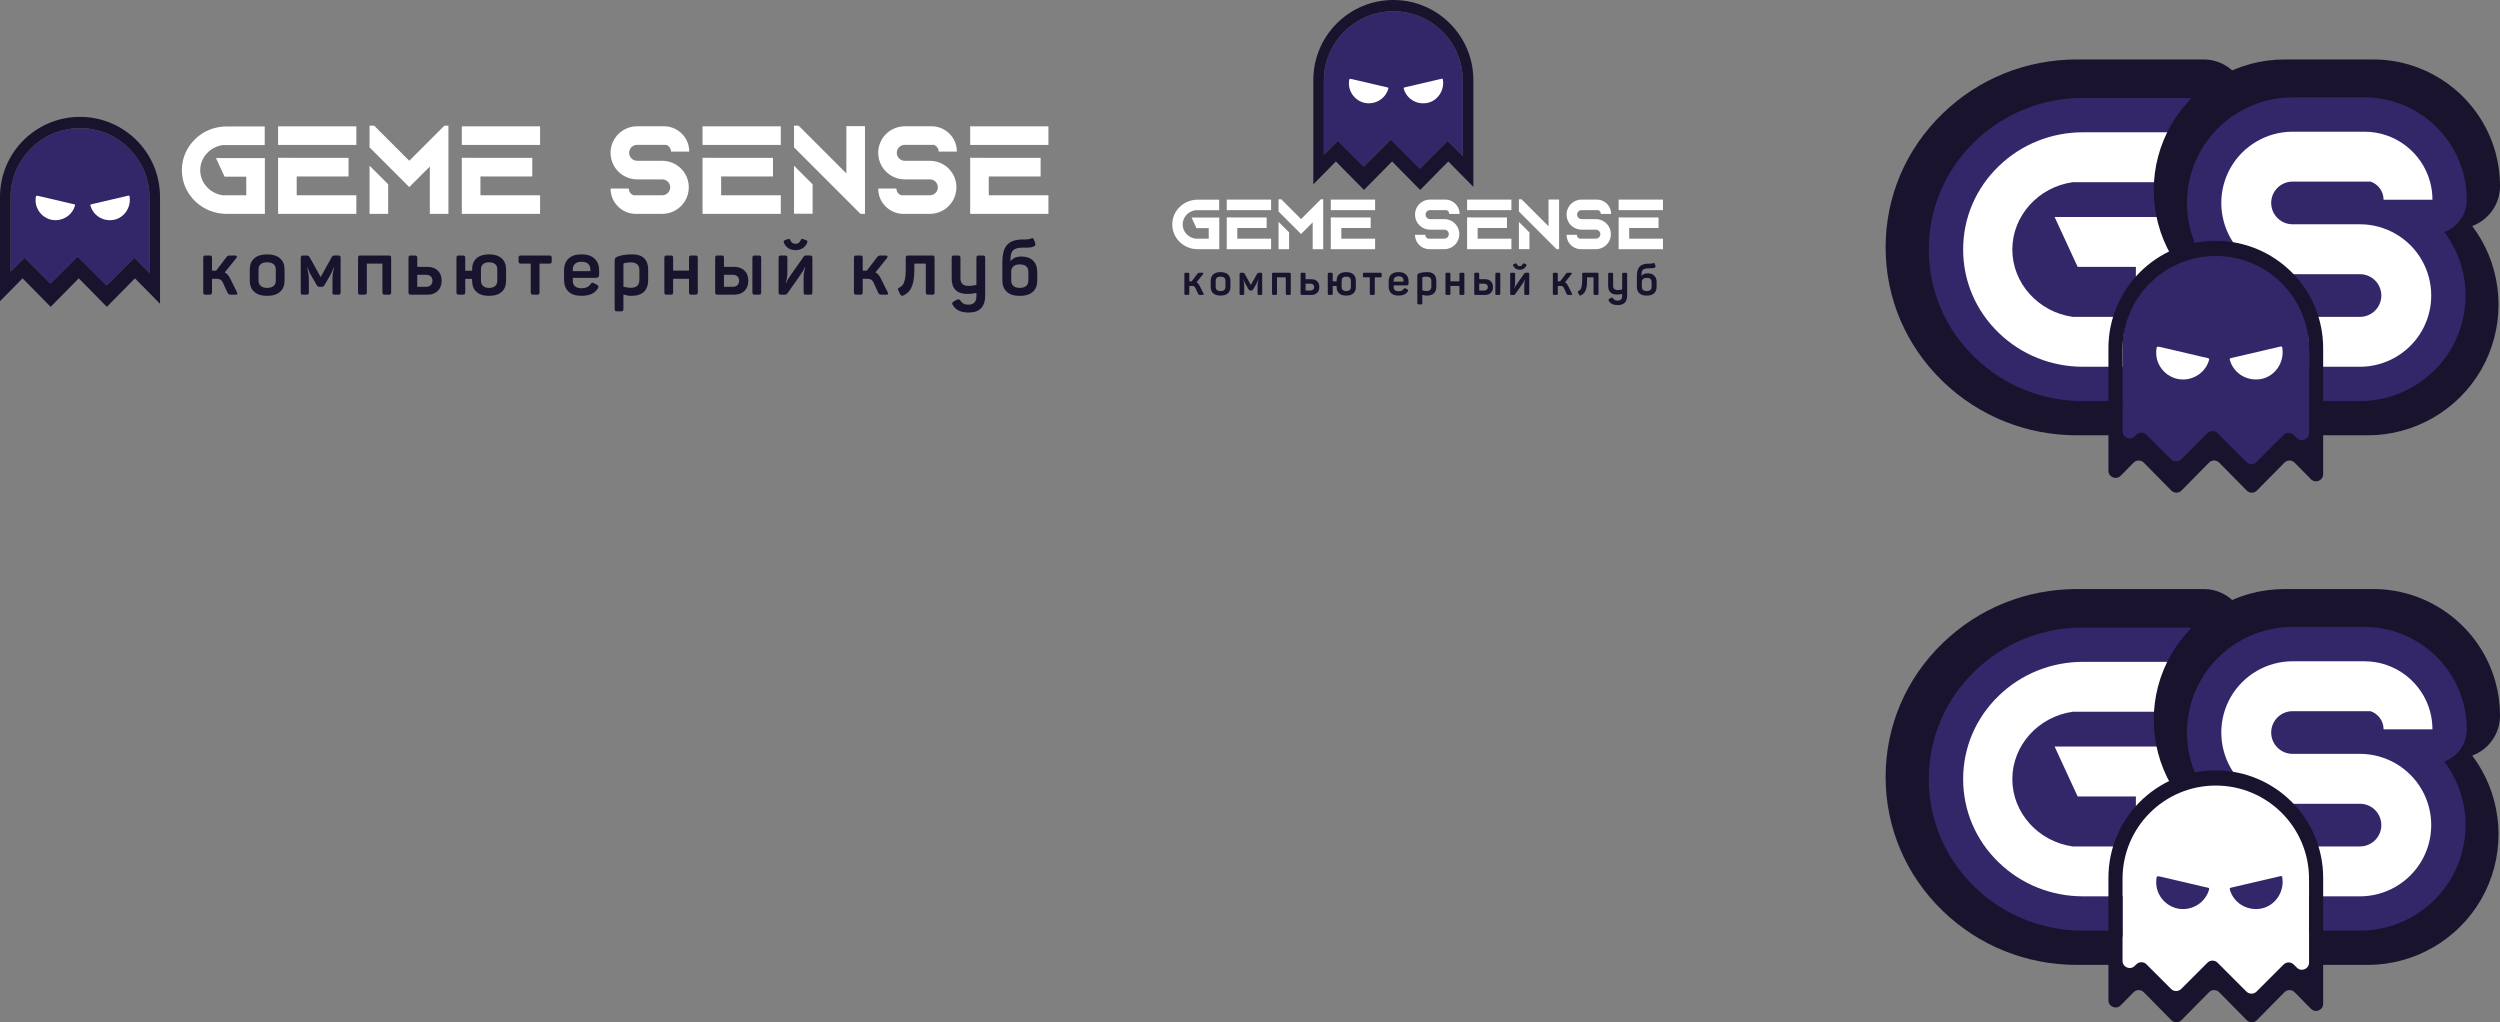 <?xml version="1.0" encoding="UTF-8"?>
<svg id="_Слой_2" data-name="Слой 2" xmlns="http://www.w3.org/2000/svg" viewBox="0 0 1955.31 799.54">
  <rect x="0" y="0" width="1955.31" height="799.54" fill="#808080" stroke="none"/>
  <defs>
    <style>
      .cls-1 {
        fill: #fff;
      }

      .cls-2 {
        fill: #19132e;
      }

      .cls-3 {
        fill: #33276a;
      }
    </style>
  </defs>
  <g id="_Слой_1-2" data-name="Слой 1">
    <path class="cls-3" d="m1089.77,8.83h0c-30.02,0-54.35,24.33-54.35,54.35v57.88l10.99-10.99,20.25,20.25,21.19-21.19,22.72,22.72,21.66-21.66,11.89,11.89v-58.9c0-30.02-24.33-54.35-54.35-54.35Z"/>
    <path class="cls-1" d="m1071.26,80.8c-9.19.41-16.87-7.47-16.21-16.65.19-2.68.21-2.74,2.81-2.15,6.84,1.56,13.67,3.18,20.51,4.78,2.23.52,4.45,1.1,6.7,1.55.91.18.93.55.7,1.3-1.88,6.37-7.69,10.86-14.51,11.16Z"/>
    <path class="cls-1" d="m1128.73,64.81c.01,8.04-5.8,14.81-13.27,15.84-7.96,1.09-15.26-3.54-17.47-11.03-.24-.8-.12-1.1.73-1.29,7.27-1.67,14.54-3.39,21.81-5.09,2.27-.53,4.55-1,6.8-1.6.9-.24,1.16.13,1.24.87.09.88.14,1.77.18,2.3Z"/>
    <path class="cls-2" d="m1089.76,0h0c-34.56,0-62.58,28.02-62.58,62.58v81.59l17.64-17.89,21.98,22.29,21.98-22.29,21.98,22.29,21.97-22.29,19.61,19.89V62.58c0-34.56-28.02-62.58-62.58-62.58Zm54.36,67.3v54.78l-11.89-11.89-21.66,21.66-22.72-22.72-21.19,21.19-20.25-20.25-10.99,10.99v-57.88c0-30.02,24.33-54.35,54.35-54.35h0c30.02,0,54.35,24.33,54.35,54.35v4.12Z"/>
    <g>
      <path class="cls-1" d="m953.62,170.16v8.24h0v16.49h-16.96c-5.24,0-10.18-1.98-13.91-5.58-3.8-3.66-5.89-8.56-5.89-13.78s2.09-10.11,5.89-13.77c3.73-3.6,8.67-5.58,13.91-5.58h16.89v8.24h-18.59c-5.7.8-9.98,5.57-9.98,11.12s4.28,10.32,9.98,11.12h10.42v-8.26h-9.62l-.42-.9-2.38-5.15-1.01-2.19h21.66Z"/>
      <path class="cls-1" d="m994.14,156.11v8.24h-34.66v-8.24h34.66Zm-26.42,30.55h26.42v8.24h-34.66v-8.24s0-16.62,0-16.62l8.24.05h22.96v8.24h-22.96v8.33Z"/>
      <path class="cls-1" d="m1034.92,155.83v39.07h-8.24v-20.98l-4.37,4.37-1.68,1.68-.45.45-1.51,1.51-1.09,1.09-5.54-5.54-3.81-3.8-8.24-8.24v-9.61h2.05l7.84,7.84,7.7,7.71,15.54-15.54h1.8Zm-34.93,17.72l8.24,8.22v13.12h-8.24v-21.34Z"/>
      <path class="cls-1" d="m1075.51,156.11v8.24h-34.66v-8.24h34.66Zm-26.42,30.55h26.42v8.24h-34.66v-8.24s0-16.62,0-16.62l8.24.05h22.96v8.24h-22.96v8.33Z"/>
      <path class="cls-1" d="m1139.83,177.3c1.01,1.77,1.55,3.79,1.55,5.83s-.54,4.07-1.55,5.83c-2.09,3.66-6.01,5.93-10.21,5.93h-11.67c-5.17,0-9.52-3.49-10.83-8.24-.26-.95-.4-1.96-.4-2.99h8.07c0,1.39.9,2.57,2.14,2.99h12.69c1.94,0,3.52-1.58,3.52-3.52s-1.58-3.52-3.52-3.52h-11.14c-3.3,0-6.41-1.39-8.61-3.75-.61-.65-1.15-1.38-1.61-2.18-1.01-1.77-1.54-3.79-1.54-5.83s.53-4.07,1.54-5.83c2.09-3.66,6.01-5.93,10.22-5.93h11.87c5.17,0,9.52,3.49,10.83,8.24.26.95.4,1.96.4,2.99h-8.07c0-1.39-.9-2.57-2.14-2.99h-12.89c-1.94,0-3.52,1.58-3.52,3.52s1.58,3.52,3.52,3.52h11.14c4.21,0,8.12,2.27,10.21,5.93Z"/>
      <path class="cls-1" d="m1182.12,156.11v8.24h-34.66v-8.24h34.66Zm-26.42,30.55h26.42v8.24h-34.66v-8.24s0-16.62,0-16.62l8.24.05h22.96v8.24h-22.96v8.33Z"/>
      <path class="cls-1" d="m1219.4,156.04v38.86h-1.97l-5.82-5.82-9.76-9.76-5.64-5.64-8.24-8.24v-8.61s0-1,0-1h2.04l21.15,21.15v-20.94h8.24Zm-31.43,17.52l8.24,8.24v13.05h-8.24v-21.29Z"/>
      <path class="cls-1" d="m1258.36,177.3c1.01,1.77,1.55,3.79,1.55,5.83s-.54,4.07-1.55,5.83c-2.09,3.66-6.01,5.93-10.21,5.93h-11.67c-5.17,0-9.52-3.49-10.83-8.24-.26-.95-.4-1.96-.4-2.99h8.07c0,1.39.9,2.57,2.14,2.99h12.69c1.94,0,3.52-1.58,3.52-3.52s-1.58-3.52-3.52-3.52h-11.14c-3.3,0-6.41-1.39-8.61-3.75-.61-.65-1.15-1.38-1.61-2.18-1.01-1.77-1.54-3.79-1.54-5.83s.53-4.07,1.54-5.83c2.09-3.66,6.01-5.93,10.22-5.93h11.87c5.17,0,9.52,3.49,10.83,8.24.26.95.4,1.96.4,2.99h-8.07c0-1.39-.9-2.57-2.14-2.99h-12.89c-1.94,0-3.52,1.58-3.52,3.52s1.58,3.52,3.52,3.52h11.14c4.21,0,8.12,2.27,10.21,5.93Z"/>
      <path class="cls-1" d="m1300.65,156.11v8.24h-34.66v-8.24h34.66Zm-26.42,30.55h26.42v8.24h-34.66v-8.24s0-16.62,0-16.62l8.24.05h22.96v8.24h-22.96v8.33Z"/>
    </g>
    <g>
      <path class="cls-2" d="m926.55,230.45c-.16-.16-.23-.44-.23-.84v-15.25c0-.4.08-.67.23-.82s.44-.22.84-.22h1.71c.42,0,.71.07.87.22s.23.42.23.82v5.66h1.84l4.52-5.93c.27-.36.51-.58.74-.65.22-.08.65-.12,1.27-.12h1.67c.65,0,.97.17.97.5,0,.18-.11.41-.33.7l-5.03,6.27c.49.25.93.59,1.31,1.04.38.45.75,1.03,1.11,1.74l2.92,5.86c.18.36.27.61.27.77,0,.31-.31.47-.94.47h-1.68c-.58,0-.98-.06-1.19-.17s-.42-.37-.62-.77l-2.04-4.46c-.27-.58-.61-1-1.02-1.26s-.97-.39-1.66-.39h-2.11v5.96c0,.4-.08.68-.23.84s-.45.23-.87.23h-1.71c-.4,0-.68-.08-.84-.23Z"/>
      <path class="cls-2" d="m948.92,229.41c-1.33-1.18-1.99-2.83-1.99-4.92v-4.96c0-2.1.67-3.74,1.99-4.93,1.33-1.18,3.22-1.78,5.68-1.78s4.42.59,5.75,1.78c1.33,1.18,1.99,2.83,1.99,4.93v4.96c0,2.1-.67,3.74-1.99,4.92-1.33,1.18-3.24,1.78-5.75,1.78s-4.35-.59-5.68-1.78Zm2.88-2.58c.66.56,1.59.84,2.8.84s2.21-.28,2.87-.84c.66-.56.99-1.34.99-2.35v-4.96c0-1.03-.33-1.81-.99-2.36-.66-.55-1.61-.82-2.87-.82s-2.17.27-2.81.82c-.65.55-.97,1.33-.97,2.36v4.96c0,1,.33,1.79.99,2.35Z"/>
      <path class="cls-2" d="m969.71,230.48c-.13-.13-.2-.41-.2-.84v-15.21c0-.42.08-.71.23-.87s.46-.23.91-.23h1.34c.42,0,.74.06.94.17.2.11.39.33.57.67l4.83,8.71,4.82-8.68c.18-.34.36-.56.54-.69.18-.12.47-.18.87-.18h1.51c.45,0,.74.08.89.23.14.16.22.45.22.87v15.21c0,.4-.08.68-.23.82-.16.15-.42.22-.8.22h-1.54c-.42,0-.7-.07-.84-.2-.13-.13-.2-.41-.2-.84v-6.07c0-1.38.23-3.04.7-4.96h-.17c-.27.8-.53,1.47-.77,2.01-.25.54-.55,1.11-.9,1.71l-2.38,4.09c-.18.31-.35.52-.5.62s-.4.15-.74.15h-.94c-.33,0-.59-.05-.75-.15-.17-.1-.35-.32-.55-.65l-2.31-4.02c-.38-.6-.69-1.17-.92-1.69-.23-.53-.5-1.22-.79-2.09h-.13c.47,2.14.7,3.84.7,5.09v5.96c0,.4-.08.68-.23.82-.16.15-.42.22-.8.22h-1.51c-.42,0-.7-.07-.84-.2Z"/>
      <path class="cls-2" d="m995.11,230.45c-.16-.16-.23-.42-.23-.8v-15.31c0-.38.08-.64.23-.79s.42-.22.8-.22h12.6c.38,0,.65.07.8.22s.23.41.23.79v15.31c0,.38-.08.65-.23.8s-.42.23-.8.23h-1.84c-.38,0-.64-.08-.79-.23s-.22-.42-.22-.8v-12.73h-6.9v12.73c0,.38-.08.65-.23.8s-.42.23-.8.23h-1.81c-.38,0-.65-.08-.8-.23Z"/>
      <path class="cls-2" d="m1017.46,230.45c-.16-.16-.23-.42-.23-.8v-15.31c0-.38.08-.64.23-.79s.42-.22.8-.22h1.81c.38,0,.65.07.8.22s.23.41.23.79v4.02h4.46c1.94,0,3.49.55,4.62,1.64,1.14,1.09,1.71,2.59,1.71,4.49s-.57,3.43-1.71,4.54c-1.14,1.11-2.68,1.66-4.62,1.66h-7.3c-.38,0-.65-.08-.8-.23Zm7.61-3.25c.85,0,1.52-.25,2.03-.75.5-.5.75-1.16.75-1.96s-.25-1.41-.75-1.89c-.5-.48-1.18-.72-2.03-.72h-3.95v5.33h3.95Z"/>
      <path class="cls-2" d="m1047.34,229.43c-1.29-1.17-1.94-2.81-1.94-4.91v-.84h-3.05v5.96c0,.38-.08.65-.23.8s-.42.23-.8.23h-1.81c-.38,0-.65-.08-.8-.23s-.23-.42-.23-.8v-15.31c0-.38.08-.64.23-.79s.42-.22.8-.22h1.81c.38,0,.65.07.8.22s.23.41.23.79v5.73h3.05v-.57c0-2.1.65-3.74,1.94-4.91,1.3-1.17,3.15-1.76,5.56-1.76s4.3.59,5.6,1.78c1.29,1.18,1.94,2.83,1.94,4.93v4.99c0,2.1-.64,3.74-1.93,4.91-1.29,1.17-3.16,1.76-5.61,1.76s-4.27-.59-5.56-1.76Zm2.92-2.6c.62.56,1.51.84,2.65.84s2.09-.28,2.71-.84c.62-.56.94-1.34.94-2.35v-4.99c0-1.03-.31-1.81-.94-2.35-.63-.54-1.53-.8-2.71-.8s-2.05.27-2.66.8-.92,1.32-.92,2.35v4.99c0,1,.31,1.79.94,2.35Z"/>
      <path class="cls-2" d="m1071.6,230.45c-.16-.16-.24-.42-.24-.8v-12.73h-4.39c-.38,0-.64-.08-.79-.23-.15-.16-.22-.42-.22-.8v-1.54c0-.38.07-.64.22-.79.14-.15.41-.22.79-.22h12.67c.38,0,.64.07.79.22s.22.41.22.79v1.54c0,.38-.07.65-.22.8s-.41.23-.79.23h-4.39v12.73c0,.38-.08.65-.23.8s-.42.23-.8.23h-1.81c-.38,0-.65-.08-.8-.23Z"/>
      <path class="cls-2" d="m1088,229.24c-1.26-1.29-1.89-3.04-1.89-5.23v-3.95c0-2.35.66-4.14,1.99-5.38,1.33-1.24,3.26-1.86,5.78-1.86s4.48.65,5.8,1.94c1.32,1.3,1.98,2.96,1.98,4.99v2.04c0,.96-.5,1.44-1.51,1.44h-10.15v1.24c0,1.09.33,1.93.99,2.5.66.57,1.61.85,2.86.85,1.85,0,3.17-.59,3.95-1.78.31-.45.61-.67.9-.67.2,0,.46.09.77.27l1.17.64c.45.22.67.51.67.87,0,.27-.09.54-.27.8-1.32,2.14-3.73,3.22-7.24,3.22-2.61,0-4.55-.65-5.81-1.94Zm9.77-8.98v-.74c0-1.09-.33-1.94-.99-2.53s-1.62-.89-2.9-.89-2.21.3-2.88.89-1,1.43-1,2.53v.74h7.77Z"/>
      <path class="cls-2" d="m1108.74,237.82c-.15-.16-.22-.42-.22-.8v-21.31c0-.54.08-.93.25-1.19.17-.26.52-.5,1.06-.72,1.72-.65,3.88-.97,6.47-.97,2.39,0,4.17.58,5.33,1.74,1.16,1.16,1.74,2.84,1.74,5.03v4.59c0,2.28-.62,4.02-1.86,5.21-1.24,1.2-3.11,1.79-5.61,1.79-.6,0-1.15-.05-1.64-.15-.49-.1-1.11-.25-1.84-.45v6.43c0,.38-.08.65-.23.8-.16.16-.42.24-.8.24h-1.84c-.38,0-.64-.08-.79-.24Zm6.89-10.19c1.32,0,2.29-.3,2.92-.89.62-.59.94-1.49.94-2.7v-4.36c0-1.09-.32-1.92-.96-2.48-.64-.56-1.56-.84-2.76-.84s-2.18.12-3.05.37c-.13.04-.22.1-.25.15-.03.06-.05.15-.05.28v9.95c1.29.33,2.37.5,3.22.5Z"/>
      <path class="cls-2" d="m1130.77,230.45c-.16-.16-.23-.42-.23-.8v-15.31c0-.38.08-.64.23-.79s.42-.22.8-.22h1.81c.38,0,.65.07.8.22s.23.41.23.79v5.7h7.04v-5.7c0-.38.07-.64.22-.79s.41-.22.79-.22h1.84c.38,0,.65.07.8.22s.23.41.23.79v15.31c0,.38-.08.65-.23.8s-.42.23-.8.23h-1.84c-.38,0-.64-.08-.79-.23s-.22-.42-.22-.8v-6h-7.04v6c0,.38-.08.65-.23.8s-.42.23-.8.23h-1.81c-.38,0-.65-.08-.8-.23Z"/>
      <path class="cls-2" d="m1153.29,230.45c-.16-.16-.23-.42-.23-.8v-15.31c0-.38.08-.64.23-.79s.42-.22.8-.22h1.81c.38,0,.65.07.8.22s.23.41.23.79v4.02h4.46c1.94,0,3.49.55,4.62,1.64,1.14,1.09,1.71,2.59,1.71,4.49s-.57,3.43-1.71,4.54c-1.14,1.11-2.68,1.66-4.62,1.66h-7.3c-.38,0-.65-.08-.8-.23Zm7.61-3.25c.85,0,1.52-.25,2.03-.75.5-.5.75-1.16.75-1.96s-.25-1.41-.75-1.89c-.5-.48-1.18-.72-2.03-.72h-3.95v5.33h3.95Zm8.64-12.87c0-.38.08-.64.23-.79s.42-.22.8-.22h1.81c.38,0,.65.07.8.22.16.15.23.41.23.79v15.31c0,.38-.08.65-.23.8-.16.16-.42.23-.8.23h-1.81c-.38,0-.65-.08-.8-.23s-.23-.42-.23-.8v-15.31Z"/>
      <path class="cls-2" d="m1181.37,230.45c-.16-.16-.23-.42-.23-.8v-15.31c0-.38.08-.64.23-.79s.42-.22.8-.22h1.81c.38,0,.65.07.8.22s.23.41.23.79v6.4c0,.92-.06,1.74-.17,2.46-.11.73-.29,1.54-.54,2.43h.13c.29-.71.56-1.28.8-1.69s.6-.98,1.07-1.69l5.93-8.41c.22-.33.55-.5.97-.5h1.84c.38,0,.65.07.8.22.16.15.23.41.23.79v15.31c0,.38-.08.65-.23.8-.16.16-.42.23-.8.23h-1.84c-.38,0-.64-.08-.79-.23-.15-.16-.22-.42-.22-.8v-6.3c0-.98.06-1.82.17-2.51.11-.69.29-1.5.54-2.41h-.1c-.27.62-.54,1.18-.82,1.66s-.65,1.06-1.12,1.73l-5.86,8.34c-.16.2-.31.34-.45.42-.15.08-.34.12-.59.12h-1.81c-.38,0-.65-.08-.8-.23Zm2.01-23.29c0-.27.18-.47.54-.6l1.34-.5c.11-.04.27-.07.47-.07.27,0,.46.15.57.44.18.56.47.99.87,1.29.4.3.88.45,1.44.45,1.14,0,1.93-.58,2.38-1.74.13-.31.31-.47.54-.47.04,0,.16.02.33.07l1.51.54c.36.16.54.36.54.6,0,.07-.02.19-.07.37-.4,1.07-1.06,1.91-1.96,2.51-.91.6-1.99.9-3.27.9s-2.33-.3-3.23-.9c-.9-.6-1.55-1.44-1.93-2.51-.05-.18-.07-.3-.07-.37Z"/>
      <path class="cls-2" d="m1214.74,230.45c-.16-.16-.23-.44-.23-.84v-15.25c0-.4.08-.67.23-.82s.44-.22.84-.22h1.71c.42,0,.71.07.87.22s.23.42.23.82v5.66h1.84l4.52-5.93c.27-.36.51-.58.74-.65.22-.08.65-.12,1.27-.12h1.67c.65,0,.97.17.97.5,0,.18-.11.41-.33.7l-5.03,6.27c.49.25.93.59,1.31,1.04.38.45.75,1.03,1.11,1.74l2.92,5.86c.18.36.27.61.27.77,0,.31-.31.47-.94.47h-1.68c-.58,0-.98-.06-1.19-.17s-.42-.37-.62-.77l-2.04-4.46c-.27-.58-.61-1-1.02-1.26s-.97-.39-1.66-.39h-2.11v5.96c0,.4-.08.68-.23.84s-.45.23-.87.23h-1.71c-.4,0-.68-.08-.84-.23Z"/>
      <path class="cls-2" d="m1235.85,231.15c-.34,0-.62-.21-.84-.64l-.87-1.74c-.09-.18-.13-.35-.13-.5,0-.29.18-.51.54-.67.6-.31,1.09-.69,1.47-1.12s.71-1.22,1-2.34.44-2.73.44-4.81v-4.99c0-.38.08-.64.24-.79.16-.15.42-.22.8-.22h10.72c.38,0,.64.07.79.22.14.15.22.41.22.79v15.31c0,.38-.07.65-.22.8-.15.16-.41.23-.79.23h-1.84c-.38,0-.65-.08-.8-.23s-.23-.42-.23-.8v-12.73h-5.09v2.65c0,2.64-.23,4.73-.69,6.28-.46,1.55-1.03,2.69-1.73,3.42-.69.73-1.53,1.32-2.51,1.79-.16.07-.31.1-.47.1Z"/>
      <path class="cls-2" d="m1258.33,235.34c-.2-.29-.3-.55-.3-.77,0-.36.23-.66.7-.9l1.27-.7c.29-.16.55-.23.77-.23.31,0,.61.21.9.64.38.58.84,1.02,1.39,1.31.55.29,1.26.44,2.13.44,1.16,0,2.04-.31,2.65-.94.6-.63.9-1.53.9-2.71v-1.57c-1.34.31-2.67.47-3.99.47-2.34,0-4.09-.58-5.24-1.74-1.15-1.16-1.73-2.83-1.73-4.99v-9.28c0-.38.07-.64.22-.79.14-.15.41-.22.79-.22h1.84c.38,0,.65.07.8.22.16.15.23.41.23.79v9.15c0,1.12.3,1.95.9,2.5.6.55,1.52.82,2.75.82,1.07,0,2.21-.16,3.42-.47v-12c0-.38.08-.64.24-.79.16-.15.42-.22.8-.22h1.81c.4,0,.67.07.82.22s.22.41.22.79v16.92c0,2.3-.6,4.1-1.79,5.39-1.2,1.3-3.05,1.94-5.58,1.94-3.33,0-5.64-1.08-6.94-3.25Z"/>
      <path class="cls-2" d="m1282.22,229.39c-1.32-1.19-1.98-2.86-1.98-5.01v-8.01c0-2.37.29-4.29.87-5.76.58-1.47,1.54-2.57,2.88-3.3,1.34-.73,3.15-1.09,5.43-1.09h1.07c1,0,1.8-.12,2.38-.37.27-.13.48-.2.64-.2.36,0,.62.29.8.87l.47,1.31c.07.22.1.41.1.57,0,.2-.06.37-.17.5-.11.13-.3.27-.57.4-.45.22-.92.37-1.42.44-.5.07-1.22.1-2.16.1h-1.11c-1.47,0-2.62.17-3.43.52-.82.35-1.38.91-1.71,1.69-.32.78-.49,1.87-.49,3.25v.54c.4-.56.99-1.04,1.78-1.46.78-.41,1.84-.62,3.18-.62,2.14,0,3.83.61,5.06,1.83,1.23,1.22,1.84,2.89,1.84,5.01v3.79c0,2.14-.66,3.81-1.98,5.01-1.32,1.2-3.24,1.79-5.76,1.79s-4.41-.6-5.73-1.79Zm2.9-2.58c.64.57,1.58.85,2.83.85s2.2-.28,2.85-.85c.65-.57.97-1.39.97-2.46v-3.75c0-1.07-.32-1.89-.96-2.46s-1.59-.85-2.87-.85c-1.21,0-2.13.28-2.78.84-.65.56-.98,1.27-1.01,2.14v4.09c0,1.07.32,1.89.96,2.46Z"/>
    </g>
    <path class="cls-3" d="m62.59,100.24h0c-30.02,0-54.35,24.33-54.35,54.35v57.88l10.99-10.99,20.25,20.25,21.19-21.19,22.72,22.72,21.66-21.66,11.89,11.89v-58.9c0-30.02-24.33-54.35-54.35-54.35Z"/>
    <path class="cls-1" d="m44.08,172.21c-9.19.41-16.87-7.47-16.21-16.65.19-2.68.21-2.74,2.81-2.15,6.84,1.56,13.67,3.18,20.51,4.78,2.23.52,4.45,1.1,6.7,1.55.91.18.93.55.7,1.3-1.88,6.37-7.69,10.86-14.51,11.16Z"/>
    <path class="cls-1" d="m101.55,156.22c.01,8.04-5.8,14.81-13.27,15.84-7.96,1.09-15.26-3.54-17.47-11.03-.24-.8-.12-1.1.73-1.29,7.27-1.67,14.54-3.39,21.81-5.09,2.27-.53,4.55-1,6.8-1.6.9-.24,1.16.13,1.24.87.09.88.14,1.77.18,2.3Z"/>
    <path class="cls-2" d="m62.58,91.41h0C28.02,91.41,0,119.43,0,153.99v81.59l17.64-17.89,21.98,22.29,21.98-22.29,21.98,22.29,21.97-22.29,19.61,19.89v-83.59c0-34.56-28.02-62.58-62.58-62.58Zm54.36,67.3v54.78l-11.89-11.89-21.66,21.66-22.72-22.72-21.19,21.19-20.25-20.25-10.99,10.99v-57.88c0-30.02,24.33-54.35,54.35-54.35h0c30.02,0,54.35,24.33,54.35,54.35v4.12Z"/>
    <g>
      <path class="cls-1" d="m207.16,123.61v14.55h0v29.12h-29.95c-9.26,0-17.98-3.5-24.56-9.86-6.71-6.47-10.41-15.11-10.41-24.33s3.69-17.86,10.4-24.32c6.58-6.36,15.31-9.86,24.57-9.86h29.83v14.55h-32.83c-10.06,1.42-17.62,9.83-17.62,19.64s7.56,18.22,17.62,19.64h18.4v-14.58h-16.98l-.73-1.58-4.2-9.09-1.79-3.87h38.25Z"/>
      <path class="cls-1" d="m278.71,98.79v14.55h-61.21v-14.55h61.21Zm-46.65,53.95h46.65v14.55h-61.21v-14.55s0-29.35,0-29.35l14.55.09h40.55v14.55h-40.55v14.71Z"/>
      <path class="cls-1" d="m350.73,98.3v68.99h-14.55v-37.04l-7.72,7.72-2.97,2.97-.8.8-2.66,2.66-1.93,1.92-9.79-9.79-6.72-6.72-14.55-14.55v-16.96h3.62l13.84,13.84,13.6,13.61,27.45-27.45h3.18Zm-61.69,31.3l14.55,14.52v23.17h-14.55v-37.69Z"/>
      <path class="cls-1" d="m422.41,98.79v14.55h-61.21v-14.55h61.21Zm-46.65,53.95h46.65v14.55h-61.21v-14.55s0-29.35,0-29.35l14.55.09h40.55v14.55h-40.55v14.71Z"/>
      <path class="cls-1" d="m536,136.21c1.79,3.12,2.73,6.68,2.73,10.3s-.95,7.18-2.73,10.3c-3.7,6.46-10.61,10.47-18.04,10.47h-20.6c-9.12,0-16.81-6.16-19.12-14.55-.46-1.68-.71-3.46-.71-5.29h14.25c0,2.45,1.58,4.54,3.78,5.29h22.41c3.43,0,6.22-2.79,6.22-6.22s-2.79-6.22-6.22-6.22h-19.67c-5.82,0-11.32-2.46-15.2-6.62-1.08-1.16-2.03-2.44-2.84-3.84-1.79-3.12-2.73-6.68-2.73-10.3s.94-7.18,2.73-10.3c3.7-6.46,10.61-10.47,18.04-10.47h20.96c9.12,0,16.81,6.16,19.12,14.55.46,1.68.71,3.46.71,5.29h-14.25c0-2.45-1.58-4.53-3.78-5.29h-22.77c-3.43,0-6.22,2.79-6.22,6.22s2.79,6.22,6.22,6.22h19.67c7.43,0,14.34,4.01,18.04,10.47Z"/>
      <path class="cls-1" d="m610.68,98.79v14.55h-61.21v-14.55h61.21Zm-46.65,53.95h46.65v14.55h-61.21v-14.55s0-29.35,0-29.35l14.55.09h40.55v14.55h-40.55v14.71Z"/>
      <path class="cls-1" d="m676.52,98.67v68.62h-3.48l-10.27-10.27-17.24-17.24-9.96-9.96-14.55-14.55v-15.21s0-1.76,0-1.76h3.61l37.34,37.34v-36.97h14.55Zm-55.5,30.94l14.55,14.54v23.04h-14.55v-37.58Z"/>
      <path class="cls-1" d="m745.32,136.21c1.79,3.12,2.73,6.68,2.73,10.3s-.95,7.18-2.73,10.3c-3.7,6.46-10.61,10.47-18.04,10.47h-20.6c-9.12,0-16.81-6.16-19.12-14.55-.46-1.68-.71-3.46-.71-5.29h14.25c0,2.45,1.58,4.54,3.78,5.29h22.41c3.43,0,6.22-2.79,6.22-6.22s-2.79-6.22-6.22-6.22h-19.67c-5.82,0-11.32-2.46-15.2-6.62-1.08-1.16-2.03-2.44-2.84-3.84-1.79-3.12-2.73-6.68-2.73-10.3s.94-7.18,2.73-10.3c3.7-6.46,10.61-10.47,18.04-10.47h20.96c9.12,0,16.81,6.16,19.12,14.55.46,1.68.71,3.46.71,5.29h-14.25c0-2.45-1.58-4.53-3.78-5.29h-22.77c-3.43,0-6.22,2.79-6.22,6.22s2.79,6.22,6.22,6.22h19.67c7.43,0,14.34,4.01,18.04,10.47Z"/>
      <path class="cls-1" d="m820,98.79v14.55h-61.21v-14.55h61.21Zm-46.65,53.95h46.65v14.55h-61.21v-14.55s0-29.35,0-29.35l14.55.09h40.55v14.55h-40.55v14.71Z"/>
    </g>
    <g>
      <path class="cls-2" d="m159.37,230.07c-.28-.28-.41-.77-.41-1.48v-26.92c0-.71.14-1.19.41-1.45.28-.26.77-.38,1.48-.38h3.02c.75,0,1.26.13,1.54.38.28.26.41.74.41,1.45v10h3.25l7.99-10.47c.47-.63.91-1.01,1.3-1.15.39-.14,1.14-.21,2.25-.21h2.96c1.14,0,1.72.29,1.72.89,0,.32-.2.73-.59,1.24l-8.88,11.07c.87.43,1.64,1.05,2.31,1.83.67.79,1.32,1.82,1.95,3.08l5.15,10.35c.32.63.47,1.08.47,1.36,0,.55-.55.83-1.66.83h-2.96c-1.03,0-1.73-.1-2.1-.3-.38-.2-.74-.65-1.09-1.36l-3.61-7.87c-.47-1.03-1.08-1.77-1.8-2.22-.73-.45-1.71-.68-2.93-.68h-3.73v10.53c0,.71-.14,1.2-.41,1.48-.28.28-.79.41-1.54.41h-3.02c-.71,0-1.2-.14-1.48-.41Z"/>
      <path class="cls-2" d="m198.87,228.24c-2.35-2.09-3.52-4.99-3.52-8.7v-8.76c0-3.71,1.17-6.61,3.52-8.7,2.35-2.09,5.69-3.14,10.03-3.14s7.8,1.05,10.15,3.14c2.35,2.09,3.52,4.99,3.52,8.7v8.76c0,3.71-1.17,6.61-3.52,8.7-2.35,2.09-5.73,3.14-10.15,3.14s-7.68-1.04-10.03-3.14Zm5.09-4.56c1.16.99,2.81,1.48,4.94,1.48s3.9-.49,5.06-1.48c1.16-.99,1.75-2.37,1.75-4.14v-8.76c0-1.81-.58-3.2-1.75-4.17-1.16-.97-2.85-1.45-5.06-1.45s-3.83.48-4.97,1.45c-1.14.97-1.72,2.36-1.72,4.17v8.76c0,1.78.58,3.16,1.75,4.14Z"/>
      <path class="cls-2" d="m235.58,230.13c-.24-.24-.36-.73-.36-1.48v-26.86c0-.75.14-1.26.41-1.54s.81-.41,1.6-.41h2.37c.75,0,1.3.1,1.66.29.35.2.69.59,1.01,1.18l8.52,15.38,8.52-15.33c.32-.59.63-1,.95-1.21.32-.22.83-.32,1.54-.32h2.66c.79,0,1.31.14,1.57.41s.38.79.38,1.54v26.86c0,.71-.14,1.19-.41,1.45-.28.26-.75.38-1.42.38h-2.72c-.75,0-1.24-.12-1.48-.35-.24-.24-.35-.73-.35-1.48v-10.71c0-2.45.41-5.36,1.24-8.76h-.3c-.47,1.42-.93,2.6-1.36,3.55-.43.95-.97,1.95-1.6,3.02l-4.2,7.22c-.32.55-.61.92-.89,1.09-.28.18-.71.27-1.3.27h-1.66c-.59,0-1.04-.09-1.33-.27s-.62-.56-.98-1.15l-4.08-7.1c-.67-1.06-1.21-2.06-1.63-2.99s-.88-2.16-1.39-3.7h-.24c.83,3.79,1.24,6.79,1.24,8.99v10.53c0,.71-.14,1.19-.41,1.45-.28.26-.75.38-1.42.38h-2.66c-.75,0-1.24-.12-1.48-.35Z"/>
      <path class="cls-2" d="m280.43,230.07c-.28-.28-.41-.75-.41-1.42v-27.04c0-.67.14-1.13.41-1.39.28-.26.75-.38,1.42-.38h22.25c.67,0,1.14.13,1.42.38.28.26.41.72.41,1.39v27.04c0,.67-.14,1.14-.41,1.42-.28.28-.75.41-1.42.41h-3.25c-.67,0-1.13-.14-1.39-.41-.26-.28-.38-.75-.38-1.42v-22.48h-12.19v22.48c0,.67-.14,1.14-.41,1.42-.28.28-.75.41-1.42.41h-3.2c-.67,0-1.14-.14-1.42-.41Z"/>
      <path class="cls-2" d="m319.9,230.07c-.28-.28-.41-.75-.41-1.42v-27.04c0-.67.14-1.13.41-1.39.28-.26.75-.38,1.42-.38h3.2c.67,0,1.14.13,1.42.38.28.26.41.72.41,1.39v7.1h7.87c3.43,0,6.15.97,8.17,2.9s3.02,4.58,3.02,7.93-1.01,6.06-3.02,8.02-4.73,2.93-8.17,2.93h-12.9c-.67,0-1.14-.14-1.42-.41Zm13.43-5.74c1.5,0,2.69-.44,3.58-1.33.89-.89,1.33-2.04,1.33-3.46s-.44-2.49-1.33-3.34c-.89-.85-2.08-1.27-3.58-1.27h-6.98v9.41h6.98Z"/>
      <path class="cls-2" d="m372.68,228.27c-2.29-2.07-3.43-4.96-3.43-8.67v-1.48h-5.38v10.53c0,.67-.14,1.14-.41,1.42-.28.28-.75.41-1.42.41h-3.2c-.67,0-1.14-.14-1.42-.41s-.41-.75-.41-1.42v-27.04c0-.67.14-1.13.41-1.39.28-.26.75-.38,1.42-.38h3.2c.67,0,1.14.13,1.42.38.28.26.41.72.41,1.39v10.12h5.38v-1.01c0-3.71,1.14-6.6,3.43-8.67,2.29-2.07,5.56-3.11,9.82-3.11s7.59,1.05,9.88,3.14c2.29,2.09,3.43,4.99,3.43,8.7v8.82c0,3.71-1.13,6.6-3.4,8.67s-5.57,3.11-9.91,3.11-7.54-1.04-9.82-3.11Zm5.15-4.59c1.1.99,2.66,1.48,4.67,1.48s3.69-.49,4.79-1.48c1.1-.99,1.66-2.37,1.66-4.14v-8.82c0-1.81-.55-3.2-1.66-4.14-1.1-.95-2.7-1.42-4.79-1.42s-3.62.47-4.7,1.42c-1.09.95-1.63,2.33-1.63,4.14v8.82c0,1.78.55,3.16,1.66,4.14Z"/>
      <path class="cls-2" d="m415.52,230.07c-.28-.28-.42-.75-.42-1.42v-22.48h-7.75c-.67,0-1.13-.14-1.39-.41-.26-.28-.38-.75-.38-1.42v-2.72c0-.67.13-1.13.38-1.39s.72-.38,1.39-.38h22.37c.67,0,1.13.13,1.39.38.26.26.38.72.38,1.39v2.72c0,.67-.13,1.14-.38,1.42-.26.28-.72.41-1.39.41h-7.75v22.48c0,.67-.14,1.14-.41,1.42-.28.28-.75.41-1.42.41h-3.2c-.67,0-1.14-.14-1.42-.41Z"/>
      <path class="cls-2" d="m444.48,227.94c-2.23-2.29-3.34-5.36-3.34-9.23v-6.98c0-4.14,1.17-7.31,3.52-9.5,2.35-2.19,5.75-3.29,10.21-3.29s7.91,1.14,10.24,3.43c2.33,2.29,3.49,5.23,3.49,8.82v3.61c0,1.7-.89,2.54-2.66,2.54h-17.93v2.19c0,1.93.58,3.4,1.75,4.41,1.16,1.01,2.85,1.51,5.06,1.51,3.27,0,5.6-1.04,6.98-3.14.55-.79,1.08-1.18,1.6-1.18.35,0,.81.16,1.36.47l2.07,1.12c.79.39,1.18.91,1.18,1.54,0,.47-.16.95-.47,1.42-2.33,3.79-6.59,5.68-12.78,5.68-4.62,0-8.04-1.14-10.27-3.43Zm17.25-15.86v-1.3c0-1.93-.58-3.42-1.75-4.47-1.16-1.04-2.87-1.57-5.12-1.57s-3.91.52-5.09,1.57-1.78,2.54-1.78,4.47v1.3h13.73Z"/>
      <path class="cls-2" d="m481.11,243.09c-.26-.28-.38-.75-.38-1.42v-37.63c0-.95.15-1.65.44-2.1.3-.45.92-.88,1.86-1.27,3.04-1.14,6.84-1.72,11.42-1.72,4.22,0,7.36,1.03,9.41,3.08,2.05,2.05,3.08,5.01,3.08,8.88v8.11c0,4.02-1.09,7.09-3.28,9.2-2.19,2.11-5.49,3.17-9.91,3.17-1.07,0-2.03-.09-2.9-.27-.87-.18-1.95-.44-3.25-.8v11.36c0,.67-.14,1.14-.41,1.42s-.75.42-1.42.42h-3.25c-.67,0-1.13-.14-1.39-.42Zm12.16-17.99c2.33,0,4.04-.52,5.15-1.57s1.66-2.63,1.66-4.76v-7.69c0-1.93-.56-3.39-1.69-4.38s-2.75-1.48-4.88-1.48-3.85.22-5.38.65c-.24.08-.38.17-.44.27-.06.1-.09.27-.09.5v17.57c2.29.59,4.18.89,5.68.89Z"/>
      <path class="cls-2" d="m520.01,230.07c-.28-.28-.41-.75-.41-1.42v-27.04c0-.67.14-1.13.41-1.39.28-.26.75-.38,1.42-.38h3.2c.67,0,1.14.13,1.42.38.28.26.41.72.41,1.39v10.06h12.43v-10.06c0-.67.13-1.13.38-1.39.26-.26.72-.38,1.39-.38h3.25c.67,0,1.14.13,1.42.38.28.26.41.72.41,1.39v27.04c0,.67-.14,1.14-.41,1.42-.28.28-.75.41-1.42.41h-3.25c-.67,0-1.13-.14-1.39-.41-.26-.28-.38-.75-.38-1.42v-10.59h-12.43v10.59c0,.67-.14,1.14-.41,1.42-.28.28-.75.41-1.42.41h-3.2c-.67,0-1.14-.14-1.42-.41Z"/>
      <path class="cls-2" d="m559.77,230.07c-.28-.28-.41-.75-.41-1.42v-27.04c0-.67.14-1.13.41-1.39.28-.26.75-.38,1.42-.38h3.2c.67,0,1.14.13,1.42.38.28.26.41.72.41,1.39v7.1h7.87c3.43,0,6.15.97,8.17,2.9s3.02,4.58,3.02,7.93-1.01,6.06-3.02,8.02-4.73,2.93-8.17,2.93h-12.9c-.67,0-1.14-.14-1.42-.41Zm13.43-5.74c1.5,0,2.69-.44,3.58-1.33.89-.89,1.33-2.04,1.33-3.46s-.44-2.49-1.33-3.34c-.89-.85-2.08-1.27-3.58-1.27h-6.98v9.41h6.98Zm15.27-22.72c0-.67.14-1.13.41-1.39.28-.26.75-.38,1.42-.38h3.2c.67,0,1.14.13,1.42.38.28.26.41.72.41,1.39v27.04c0,.67-.14,1.14-.41,1.42-.28.28-.75.41-1.42.41h-3.2c-.67,0-1.14-.14-1.42-.41-.28-.28-.41-.75-.41-1.42v-27.04Z"/>
      <path class="cls-2" d="m609.36,230.07c-.28-.28-.41-.75-.41-1.42v-27.04c0-.67.14-1.13.41-1.39.28-.26.75-.38,1.42-.38h3.2c.67,0,1.14.13,1.42.38.28.26.41.72.41,1.39v11.3c0,1.62-.1,3.07-.3,4.35-.2,1.28-.51,2.71-.95,4.29h.24c.51-1.26.99-2.26,1.42-2.99.43-.73,1.07-1.72,1.89-2.99l10.47-14.85c.39-.59.97-.89,1.72-.89h3.25c.67,0,1.14.13,1.42.38.28.26.41.72.41,1.39v27.04c0,.67-.14,1.14-.41,1.42-.28.28-.75.41-1.42.41h-3.25c-.67,0-1.13-.14-1.39-.41s-.38-.75-.38-1.42v-11.12c0-1.74.1-3.21.3-4.44.2-1.22.51-2.64.95-4.26h-.18c-.47,1.1-.96,2.08-1.45,2.93-.49.85-1.15,1.86-1.98,3.05l-10.35,14.73c-.28.35-.54.6-.8.74-.26.14-.6.21-1.04.21h-3.2c-.67,0-1.14-.14-1.42-.41Zm3.55-41.12c0-.47.32-.83.95-1.07l2.37-.89c.2-.08.47-.12.83-.12.47,0,.81.26,1.01.77.32.99.83,1.75,1.54,2.28.71.53,1.56.8,2.54.8,2.01,0,3.41-1.03,4.2-3.08.24-.55.55-.83.95-.83.08,0,.28.04.59.12l2.66.95c.63.28.95.63.95,1.07,0,.12-.04.33-.12.65-.71,1.89-1.86,3.37-3.46,4.44-1.6,1.06-3.52,1.6-5.77,1.6s-4.11-.53-5.71-1.6c-1.6-1.07-2.73-2.54-3.4-4.44-.08-.32-.12-.53-.12-.65Z"/>
      <path class="cls-2" d="m668.29,230.07c-.28-.28-.41-.77-.41-1.48v-26.92c0-.71.14-1.19.41-1.45.28-.26.77-.38,1.48-.38h3.02c.75,0,1.26.13,1.54.38.28.26.41.74.41,1.45v10h3.25l7.99-10.47c.47-.63.91-1.01,1.3-1.15.39-.14,1.14-.21,2.25-.21h2.96c1.14,0,1.72.29,1.72.89,0,.32-.2.73-.59,1.24l-8.88,11.07c.87.43,1.64,1.05,2.31,1.83.67.79,1.32,1.82,1.95,3.08l5.15,10.35c.32.63.47,1.08.47,1.36,0,.55-.55.83-1.66.83h-2.96c-1.03,0-1.73-.1-2.1-.3-.38-.2-.74-.65-1.09-1.36l-3.61-7.87c-.47-1.03-1.08-1.77-1.8-2.22-.73-.45-1.71-.68-2.93-.68h-3.73v10.53c0,.71-.14,1.2-.41,1.48-.28.28-.79.41-1.54.41h-3.02c-.71,0-1.2-.14-1.48-.41Z"/>
      <path class="cls-2" d="m705.57,231.31c-.59,0-1.08-.38-1.48-1.12l-1.54-3.08c-.16-.32-.24-.61-.24-.89,0-.51.32-.91.95-1.18,1.07-.55,1.93-1.21,2.6-1.98.67-.77,1.26-2.15,1.78-4.14.51-1.99.77-4.82.77-8.49v-8.82c0-.67.14-1.13.42-1.39.28-.26.75-.38,1.42-.38h18.93c.67,0,1.13.13,1.39.38.26.26.38.72.38,1.39v27.04c0,.67-.13,1.14-.38,1.42s-.72.41-1.39.41h-3.25c-.67,0-1.14-.14-1.42-.41-.28-.28-.41-.75-.41-1.42v-22.48h-8.99v4.67c0,4.66-.4,8.35-1.21,11.09s-1.83,4.75-3.05,6.04c-1.22,1.28-2.7,2.34-4.44,3.17-.28.12-.55.18-.83.18Z"/>
      <path class="cls-2" d="m745.27,238.71c-.35-.51-.53-.97-.53-1.36,0-.63.41-1.16,1.24-1.6l2.25-1.24c.51-.28.97-.41,1.36-.41.55,0,1.08.37,1.6,1.12.67,1.03,1.49,1.79,2.46,2.31.97.51,2.22.77,3.76.77,2.05,0,3.61-.55,4.67-1.66,1.07-1.1,1.6-2.7,1.6-4.79v-2.78c-2.37.55-4.71.83-7.04.83-4.14,0-7.23-1.03-9.26-3.08-2.03-2.05-3.05-4.99-3.05-8.82v-16.39c0-.67.13-1.13.38-1.39s.72-.38,1.39-.38h3.25c.67,0,1.14.13,1.42.38.28.26.41.72.41,1.39v16.15c0,1.97.53,3.44,1.6,4.41,1.07.97,2.68,1.45,4.85,1.45,1.89,0,3.91-.28,6.04-.83v-21.18c0-.67.14-1.13.41-1.39.28-.26.75-.38,1.42-.38h3.2c.71,0,1.19.13,1.45.38.26.26.38.72.38,1.39v29.88c0,4.06-1.06,7.24-3.17,9.53-2.11,2.29-5.39,3.43-9.85,3.43-5.88,0-9.96-1.91-12.25-5.74Z"/>
      <path class="cls-2" d="m787.46,228.21c-2.33-2.11-3.49-5.06-3.49-8.85v-14.14c0-4.18.51-7.57,1.54-10.18,1.03-2.6,2.72-4.55,5.09-5.83s5.56-1.92,9.59-1.92h1.89c1.77,0,3.17-.22,4.2-.65.47-.24.85-.36,1.12-.36.63,0,1.1.51,1.42,1.54l.83,2.31c.12.4.18.73.18,1.01,0,.36-.1.65-.3.89-.2.24-.53.47-1.01.71-.79.4-1.63.65-2.51.77-.89.12-2.16.18-3.82.18h-1.95c-2.6,0-4.62.31-6.06.92-1.44.61-2.45,1.61-3.02,2.99-.57,1.38-.86,3.29-.86,5.74v.95c.71-.99,1.75-1.84,3.14-2.57,1.38-.73,3.25-1.09,5.62-1.09,3.79,0,6.77,1.08,8.94,3.22,2.17,2.15,3.25,5.1,3.25,8.85v6.69c0,3.79-1.16,6.74-3.49,8.85-2.33,2.11-5.72,3.17-10.18,3.17s-7.79-1.05-10.12-3.17Zm5.12-4.56c1.12,1.01,2.79,1.51,5,1.51s3.88-.5,5.03-1.51c1.14-1.01,1.72-2.46,1.72-4.35v-6.63c0-1.89-.56-3.34-1.69-4.35s-2.81-1.51-5.06-1.51c-2.13,0-3.77.49-4.91,1.48-1.14.99-1.74,2.25-1.78,3.79v7.22c0,1.89.56,3.34,1.69,4.35Z"/>
    </g>
    <g>
      <path class="cls-2" d="m1624.38,340.46c-39.47,0-76.7-14.96-104.82-42.13-28.86-27.83-44.77-65.08-44.77-104.85s15.9-77.01,44.78-104.86c28.11-27.15,65.34-42.12,104.81-42.12h99.19c18.39,0,33.29,14.91,33.29,33.29v48.38c0,6.01-1.59,11.66-4.38,16.52,3.03,5.02,4.78,10.91,4.78,17.2v145.25c-.01,18.39-14.92,33.29-33.3,33.29h-99.58Z"/>
      <path class="cls-3" d="m1629.22,313.7c-31.84,0-61.87-12.07-84.56-33.98-23.28-22.45-36.11-52.49-36.11-84.58s12.83-62.12,36.12-84.59c22.67-21.9,52.71-33.97,84.55-33.97h80.02c14.83,0,26.85,12.03,26.85,26.86v39.03c0,4.85-1.29,9.4-3.53,13.33,2.45,4.05,3.86,8.8,3.86,13.88v117.17c0,14.83-12.03,26.85-26.86,26.85h-80.33Z"/>
      <path class="cls-1" d="m1709.56,169.68v39.05h0v78.12h-80.33c-24.83,0-48.25-9.39-65.9-26.44-18-17.36-27.91-40.53-27.91-65.26s9.91-47.9,27.91-65.25c17.66-17.06,41.07-26.45,65.9-26.45h80.02v39.03h-88.09c-27,3.81-47.28,26.37-47.28,52.68s20.29,48.87,47.28,52.67h49.37v-39.11h-45.55l-1.97-4.25-11.26-24.39-4.79-10.38h102.61Z"/>
      <path class="cls-2" d="m1783.55,340.46c-44.43,0-83.71-29.9-95.51-72.7-2.36-8.56-3.55-17.44-3.55-26.38,0-13.97,8.62-25.93,20.84-30.84-2.71-3.55-5.18-7.27-7.38-11.13-8.81-15.4-13.45-32.93-13.45-50.72s4.64-35.32,13.44-50.7c18.2-31.76,52.2-51.48,88.74-51.48h69.58c44.42,0,83.7,29.89,95.51,72.69,2.37,8.61,3.56,17.48,3.56,26.38,0,14.32-9.06,26.52-21.75,31.2,2.58,3.41,4.96,7.01,7.12,10.78,8.81,15.39,13.46,32.93,13.46,50.72s-4.65,35.32-13.45,50.71c-18.19,31.75-52.18,51.47-88.73,51.47h-68.4Z"/>
      <path class="cls-3" d="m1790.52,313.7c-35.91,0-67.65-24.16-77.19-58.75-1.91-6.92-2.87-14.09-2.87-21.32,0-11.29,6.97-20.96,16.84-24.93-2.19-2.87-4.18-5.87-5.97-8.99-7.12-12.45-10.87-26.61-10.87-40.99s3.75-28.54,10.86-40.97c14.71-25.67,42.18-41.6,71.71-41.6h56.23c35.9,0,67.64,24.16,77.18,58.74,1.92,6.96,2.88,14.12,2.88,21.32,0,11.57-7.32,21.44-17.58,25.21,2.08,2.76,4.01,5.66,5.75,8.71,7.12,12.44,10.88,26.61,10.88,40.99s-3.76,28.55-10.87,40.98c-14.7,25.66-42.17,41.59-71.7,41.59h-55.27Z"/>
      <path class="cls-1" d="m1894.19,203.49c4.79,8.38,7.33,17.93,7.33,27.64s-2.54,19.26-7.33,27.64c-9.92,17.32-28.46,28.08-48.39,28.08h-55.27c-24.48,0-45.09-16.53-51.29-39.03-1.24-4.51-1.91-9.27-1.91-14.18h38.22c0,6.57,4.25,12.16,10.13,14.18h60.13c9.2,0,16.69-7.49,16.69-16.68s-7.49-16.69-16.69-16.69h-52.76c-15.61,0-30.36-6.59-40.79-17.77-2.89-3.1-5.45-6.55-7.61-10.31-4.79-8.38-7.32-17.93-7.32-27.64s2.53-19.26,7.32-27.64c9.92-17.32,28.46-28.08,48.4-28.08h56.23c24.48,0,45.09,16.53,51.29,39.03,1.24,4.51,1.91,9.27,1.91,14.18h-38.22c0-6.57-4.25-12.16-10.14-14.18h-61.08c-9.21,0-16.69,7.49-16.69,16.68s7.48,16.69,16.69,16.69h52.76c19.93,0,38.47,10.76,48.39,28.08Z"/>
    </g>
    <path class="cls-3" d="m1805.97,315.73v-44.91c0-40.28-32.65-72.93-72.93-72.93h0c-40.28,0-72.93,32.65-72.93,72.93v47.53l-4.37.08-1.41,15.06v31.53l22.12-15.76,24.71,23.06,30.12-22.82,30.59,25.88,28.47-25.88,15.65,13.49,6.7-14.19v-33.18l-6.71.12Z"/>
    <path class="cls-1" d="m1708.21,296.78c-12.33.55-22.63-10.03-21.75-22.34.26-3.59.28-3.68,3.77-2.88,9.18,2.1,18.35,4.27,27.52,6.42,2.99.7,5.97,1.47,8.99,2.08,1.22.25,1.24.73.94,1.75-2.52,8.55-10.31,14.57-19.47,14.98Z"/>
    <path class="cls-1" d="m1785.33,275.32c.01,10.79-7.78,19.88-17.81,21.25-10.68,1.46-20.48-4.75-23.45-14.8-.32-1.07-.16-1.47.97-1.73,9.76-2.24,19.51-4.55,29.26-6.83,3.04-.71,6.1-1.35,9.12-2.14,1.21-.32,1.56.18,1.66,1.16.12,1.19.19,2.38.24,3.09Z"/>
    <path class="cls-2" d="m1733.03,188.35h0c-46.38,0-83.98,37.6-83.98,83.98v84.88s0,10.97,0,10.97c0,5,6.06,7.48,9.57,3.93l10.13-10.27c2.19-2.22,5.77-2.22,7.96,0l21.53,21.83c2.19,2.22,5.77,2.22,7.96,0l21.53-21.83c2.19-2.22,5.77-2.22,7.96,0l21.53,21.83c2.19,2.22,5.77,2.22,7.96,0l21.53-21.83c2.19-2.22,5.77-2.22,7.96,0l12.77,12.95c3.51,3.56,9.57,1.07,9.57-3.92v-98.53c0-46.38-37.6-83.98-83.98-83.98Zm72.94,90.31v60.02c0,4.98-6.02,7.47-9.54,3.95l-2.46-2.46c-2.18-2.18-5.72-2.18-7.91,0l-21.16,21.16c-2.18,2.18-5.72,2.18-7.91,0l-22.58-22.58c-2.18-2.18-5.72-2.18-7.91,0l-20.53,20.53c-2.18,2.18-5.72,2.18-7.91,0l-19.27-19.27c-2.18-2.18-5.72-2.18-7.91,0l-1.25,1.25c-3.52,3.52-9.54,1.03-9.54-3.95v-64.18c0-40.28,32.65-72.93,72.93-72.93h0c40.28,0,72.93,32.65,72.93,72.93v5.53Z"/>
    <g>
      <path class="cls-2" d="m1624.38,754.66c-39.47,0-76.7-14.96-104.82-42.13-28.86-27.83-44.77-65.08-44.77-104.85s15.9-77.01,44.78-104.86c28.11-27.15,65.34-42.12,104.81-42.12h99.19c18.39,0,33.29,14.91,33.29,33.29v48.38c0,6.01-1.59,11.66-4.38,16.52,3.03,5.02,4.78,10.91,4.78,17.2v145.25c-.01,18.39-14.92,33.29-33.3,33.29h-99.58Z"/>
      <path class="cls-3" d="m1629.22,727.9c-31.84,0-61.87-12.07-84.56-33.98-23.28-22.45-36.11-52.49-36.11-84.58s12.83-62.12,36.12-84.59c22.67-21.9,52.71-33.97,84.55-33.97h80.02c14.83,0,26.85,12.03,26.85,26.86v39.03c0,4.85-1.29,9.4-3.53,13.33,2.45,4.05,3.86,8.8,3.86,13.88v117.17c0,14.83-12.03,26.85-26.86,26.85h-80.33Z"/>
      <path class="cls-1" d="m1709.56,583.87v39.05h0v78.12h-80.33c-24.83,0-48.25-9.39-65.9-26.44-18-17.36-27.91-40.53-27.91-65.26s9.91-47.9,27.91-65.25c17.66-17.06,41.07-26.45,65.9-26.45h80.02v39.03h-88.09c-27,3.81-47.28,26.37-47.28,52.68s20.29,48.87,47.28,52.67h49.37v-39.11h-45.55l-1.97-4.25-11.26-24.39-4.79-10.38h102.61Z"/>
      <path class="cls-2" d="m1783.55,754.66c-44.43,0-83.71-29.9-95.51-72.7-2.36-8.56-3.55-17.44-3.55-26.38,0-13.97,8.62-25.93,20.84-30.84-2.71-3.55-5.18-7.27-7.38-11.13-8.81-15.4-13.45-32.93-13.45-50.72s4.64-35.32,13.44-50.7c18.2-31.76,52.2-51.48,88.74-51.48h69.58c44.42,0,83.7,29.89,95.51,72.69,2.37,8.61,3.56,17.48,3.56,26.38,0,14.32-9.06,26.52-21.75,31.2,2.58,3.41,4.96,7.01,7.12,10.78,8.81,15.39,13.46,32.93,13.46,50.72s-4.65,35.32-13.45,50.71c-18.19,31.75-52.18,51.47-88.73,51.47h-68.4Z"/>
      <path class="cls-3" d="m1790.52,727.9c-35.91,0-67.65-24.16-77.19-58.75-1.91-6.92-2.87-14.09-2.87-21.32,0-11.29,6.97-20.96,16.84-24.93-2.19-2.87-4.18-5.87-5.97-8.99-7.12-12.45-10.87-26.61-10.87-40.99s3.75-28.54,10.86-40.97c14.71-25.67,42.18-41.6,71.71-41.6h56.23c35.9,0,67.64,24.16,77.18,58.74,1.92,6.96,2.88,14.12,2.88,21.32,0,11.57-7.32,21.44-17.58,25.21,2.08,2.76,4.01,5.66,5.75,8.71,7.12,12.44,10.88,26.61,10.88,40.99s-3.76,28.55-10.87,40.98c-14.7,25.66-42.17,41.59-71.7,41.59h-55.27Z"/>
      <path class="cls-1" d="m1894.19,617.69c4.79,8.38,7.33,17.93,7.33,27.64s-2.54,19.26-7.33,27.64c-9.92,17.32-28.46,28.08-48.39,28.08h-55.27c-24.48,0-45.09-16.53-51.29-39.03-1.24-4.51-1.91-9.27-1.91-14.18h38.22c0,6.57,4.25,12.16,10.13,14.18h60.13c9.2,0,16.69-7.49,16.69-16.68s-7.49-16.69-16.69-16.69h-52.76c-15.61,0-30.36-6.59-40.79-17.77-2.89-3.1-5.45-6.55-7.61-10.31-4.79-8.38-7.32-17.93-7.32-27.64s2.53-19.26,7.32-27.64c9.92-17.32,28.46-28.08,48.4-28.08h56.23c24.48,0,45.09,16.53,51.29,39.03,1.24,4.51,1.91,9.27,1.91,14.18h-38.22c0-6.57-4.25-12.16-10.14-14.18h-61.08c-9.21,0-16.69,7.49-16.69,16.68s7.48,16.69,16.69,16.69h52.76c19.93,0,38.47,10.76,48.39,28.08Z"/>
    </g>
    <path class="cls-1" d="m1805.97,729.92v-44.91c0-40.28-32.65-72.93-72.93-72.93h0c-40.28,0-72.93,32.65-72.93,72.93v47.53l-4.37.08-1.41,15.06v31.53l22.12-15.76,24.71,23.06,30.12-22.82,30.59,25.88,28.47-25.88,15.65,13.49,6.7-14.19v-33.18l-6.71.12Z"/>
    <path class="cls-3" d="m1708.21,710.98c-12.33.55-22.63-10.03-21.75-22.34.26-3.59.28-3.68,3.77-2.88,9.18,2.1,18.35,4.27,27.52,6.42,2.99.7,5.97,1.47,8.99,2.08,1.22.25,1.24.73.94,1.75-2.52,8.55-10.31,14.57-19.47,14.98Z"/>
    <path class="cls-3" d="m1785.33,689.52c.01,10.79-7.78,19.88-17.81,21.25-10.68,1.46-20.48-4.75-23.45-14.8-.32-1.07-.16-1.47.97-1.73,9.76-2.24,19.51-4.55,29.26-6.83,3.04-.71,6.1-1.35,9.12-2.14,1.21-.32,1.56.18,1.66,1.16.12,1.19.19,2.38.24,3.09Z"/>
    <path class="cls-2" d="m1733.03,602.55h0c-46.38,0-83.98,37.6-83.98,83.98v84.88s0,10.97,0,10.97c0,5,6.06,7.48,9.57,3.93l10.13-10.27c2.19-2.22,5.77-2.22,7.96,0l21.53,21.83c2.19,2.22,5.77,2.22,7.96,0l21.53-21.83c2.19-2.22,5.77-2.22,7.96,0l21.53,21.83c2.19,2.22,5.77,2.22,7.96,0l21.53-21.83c2.19-2.22,5.77-2.22,7.96,0l12.77,12.95c3.51,3.56,9.57,1.07,9.57-3.92v-98.53c0-46.38-37.6-83.98-83.98-83.98Zm72.94,90.31v60.02c0,4.98-6.02,7.47-9.54,3.95l-2.46-2.46c-2.18-2.18-5.72-2.18-7.91,0l-21.16,21.16c-2.18,2.18-5.72,2.18-7.91,0l-22.58-22.58c-2.18-2.18-5.72-2.18-7.91,0l-20.53,20.53c-2.18,2.18-5.72,2.18-7.91,0l-19.27-19.27c-2.18-2.18-5.72-2.18-7.91,0l-1.25,1.25c-3.52,3.52-9.54,1.03-9.54-3.95v-64.18c0-40.28,32.65-72.93,72.93-72.93h0c40.28,0,72.93,32.65,72.93,72.93v5.53Z"/>
  </g>
</svg>